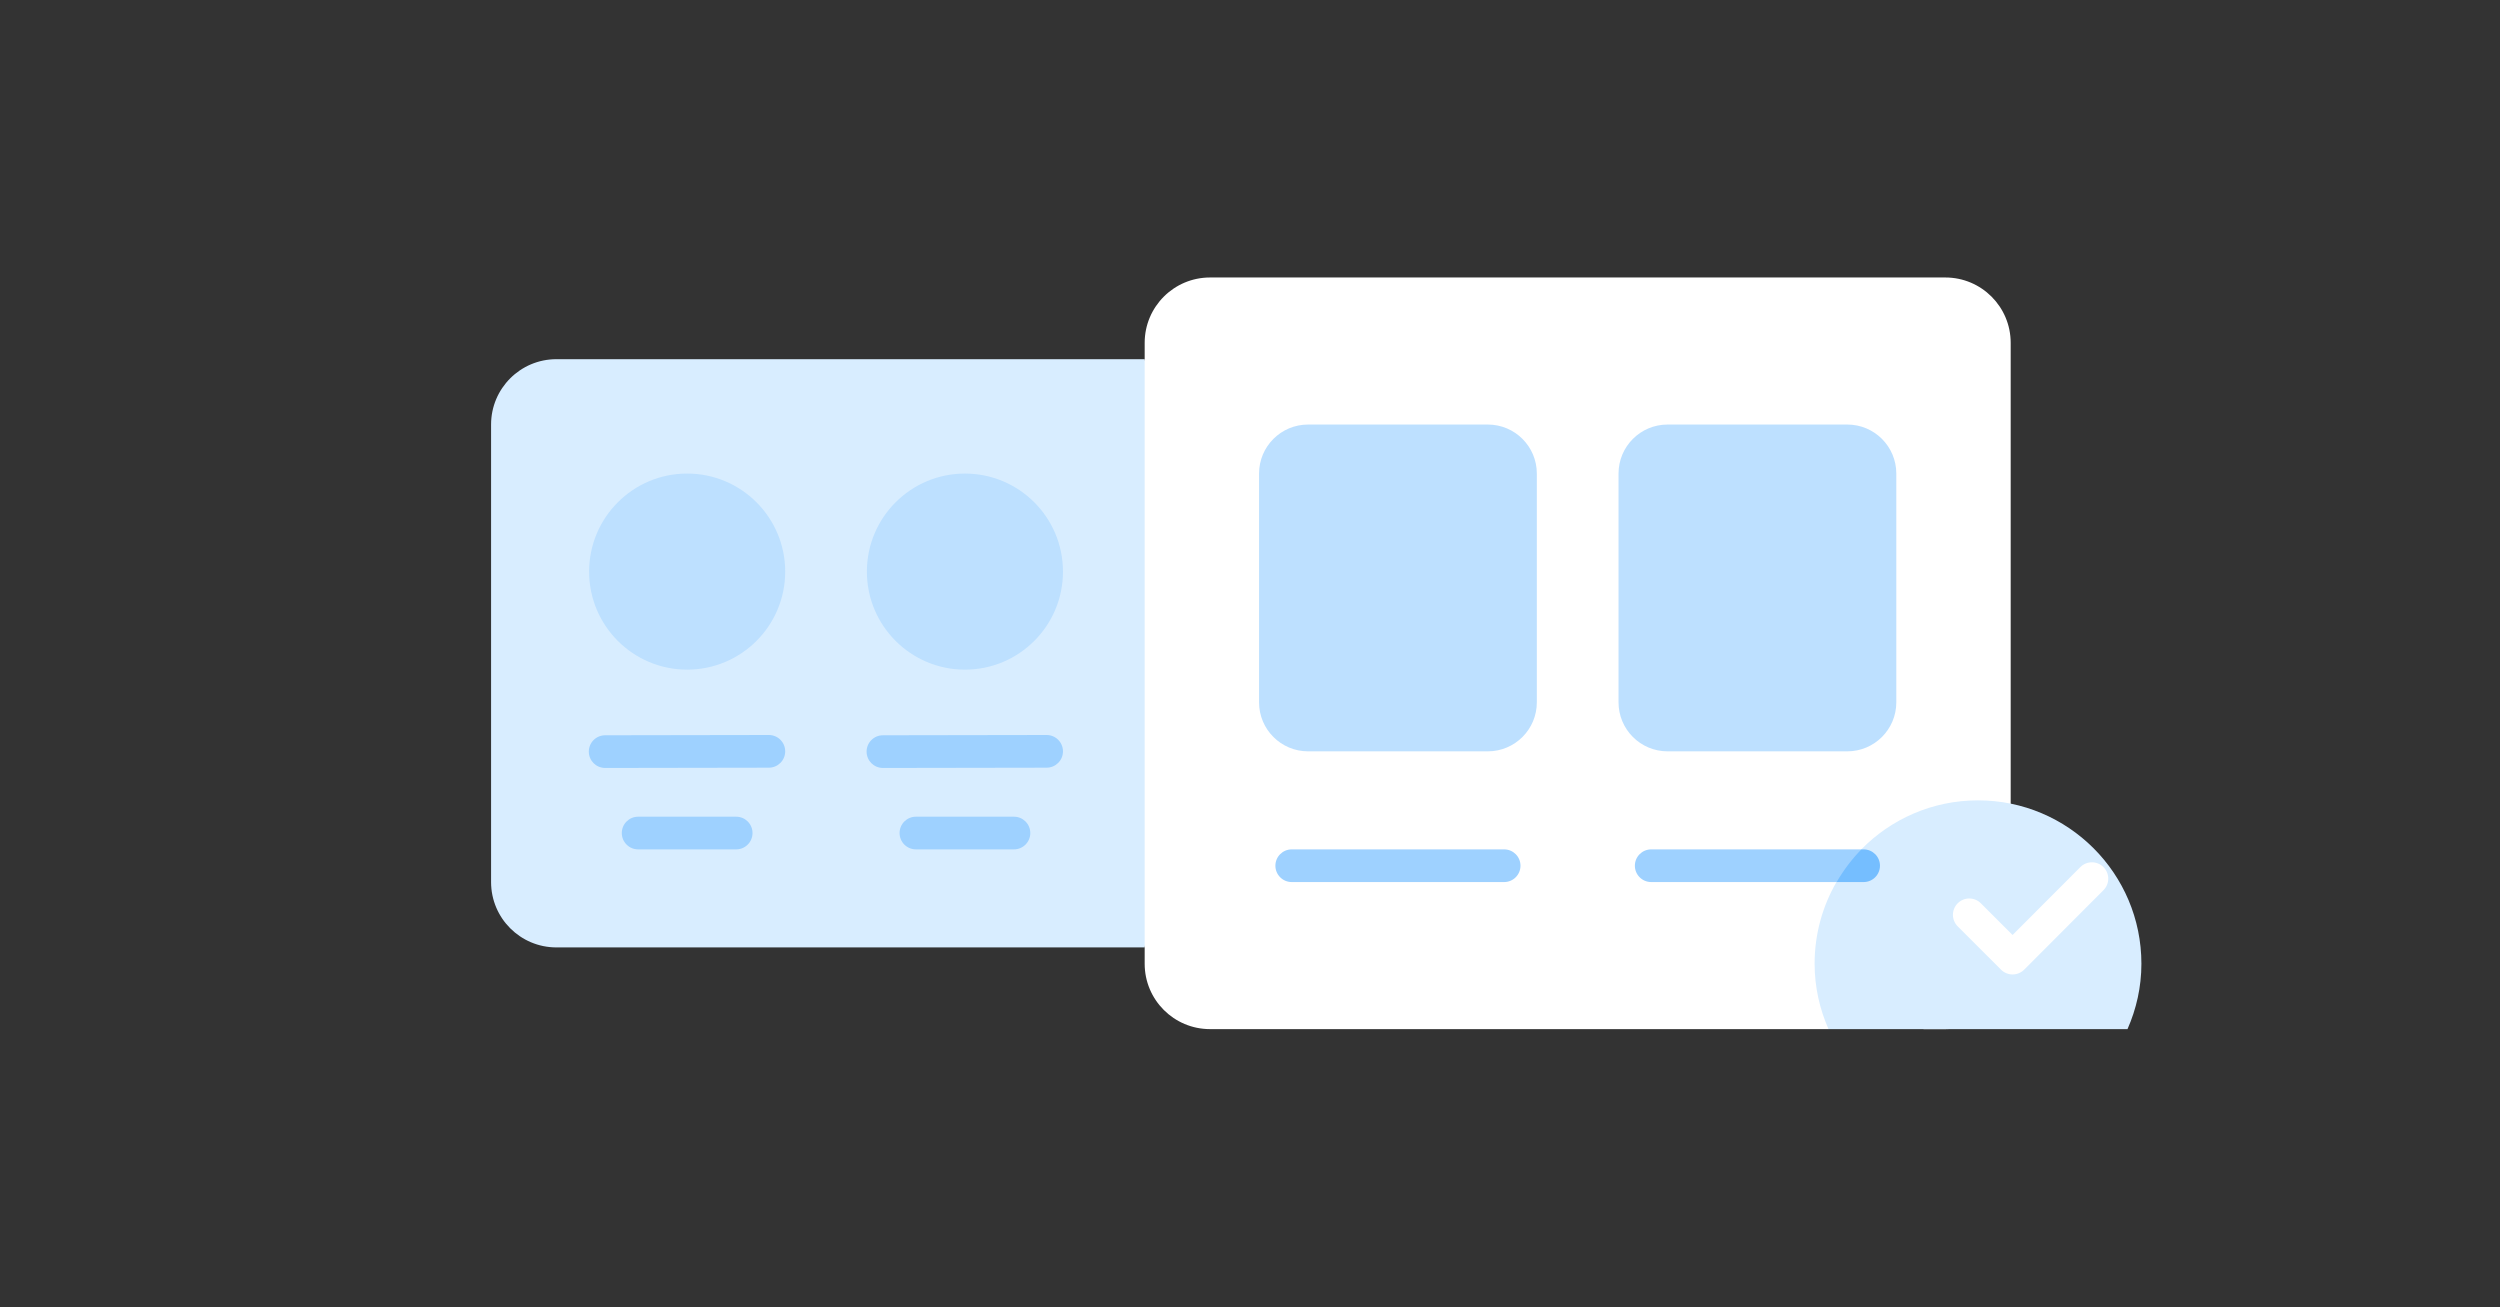 <svg xmlns="http://www.w3.org/2000/svg" width="153" height="80" viewBox="0 0 153 80">
  <rect x="0" y="0" width="153" height="80" fill="#333333" stroke="none"/>
  <g fill="none" fill-rule="evenodd" transform="translate(30 16)">
    <path fill="#D8EDFF" d="M4.054,5.982 C1.845,5.982 0.054,7.773 0.054,9.982 L0.054,37.982 C0.054,40.191 1.845,41.982 4.054,41.982 L40.054,41.982 L43.054,23.482 L40.054,5.982 L4.054,5.982 Z"/>
    <path fill="#FFF" d="M89.054,0.982 L44.054,0.982 C41.845,0.982 40.054,2.773 40.054,4.982 L40.054,42.982 C40.054,45.191 41.845,46.982 44.054,46.982 L81.905,46.982 L85.201,44.982 L87.721,46.982 L89.054,46.982 C91.263,46.982 93.054,45.191 93.054,42.982 L93.054,4.982 C93.054,2.773 91.263,0.982 89.054,0.982"/>
    <path fill="#BDE0FF" d="M61.054 29.982L50.054 29.982C48.397 29.982 47.054 28.639 47.054 26.982L47.054 12.982C47.054 11.325 48.397 9.982 50.054 9.982L61.054 9.982C62.711 9.982 64.054 11.325 64.054 12.982L64.054 26.982C64.054 28.639 62.711 29.982 61.054 29.982M83.054 29.982L72.054 29.982C70.397 29.982 69.054 28.639 69.054 26.982L69.054 12.982C69.054 11.325 70.397 9.982 72.054 9.982L83.054 9.982C84.711 9.982 86.054 11.325 86.054 12.982L86.054 26.982C86.054 28.639 84.711 29.982 83.054 29.982"/>
    <path fill="#9ED1FF" d="M62.054,37.982 L49.054,37.982 C48.502,37.982 48.054,37.535 48.054,36.982 C48.054,36.429 48.502,35.982 49.054,35.982 L62.054,35.982 C62.606,35.982 63.054,36.429 63.054,36.982 C63.054,37.535 62.606,37.982 62.054,37.982"/>
    <path fill="#BDE0FF" d="M35.054,18.982 C35.054,22.295 32.368,24.982 29.054,24.982 C25.74,24.982 23.054,22.295 23.054,18.982 C23.054,15.669 25.74,12.982 29.054,12.982 C32.368,12.982 35.054,15.669 35.054,18.982"/>
    <path fill="#9ED1FF" d="M24.035 30.999C23.483 30.999 23.036 30.553 23.035 30.001 23.034 29.448 23.481 29 24.033 28.999L34.052 28.982 34.054 28.982C34.606 28.982 35.053 29.429 35.054 29.98 35.055 30.533 34.608 30.981 34.056 30.982L24.037 30.999 24.035 30.999zM32.054 35.982L26.054 35.982C25.502 35.982 25.054 35.535 25.054 34.982 25.054 34.429 25.502 33.982 26.054 33.982L32.054 33.982C32.606 33.982 33.054 34.429 33.054 34.982 33.054 35.535 32.606 35.982 32.054 35.982"/>
    <path fill="#BDE0FF" d="M18.054,18.982 C18.054,22.295 15.368,24.982 12.054,24.982 C8.74,24.982 6.054,22.295 6.054,18.982 C6.054,15.669 8.74,12.982 12.054,12.982 C15.368,12.982 18.054,15.669 18.054,18.982"/>
    <path fill="#9ED1FF" d="M7.035 30.999C6.483 30.999 6.036 30.553 6.035 30.001 6.034 29.448 6.481 29 7.033 28.999L17.052 28.982 17.054 28.982C17.606 28.982 18.053 29.429 18.054 29.98 18.055 30.533 17.608 30.981 17.056 30.982L7.037 30.999 7.035 30.999zM15.054 35.982L9.054 35.982C8.502 35.982 8.054 35.535 8.054 34.982 8.054 34.429 8.502 33.982 9.054 33.982L15.054 33.982C15.606 33.982 16.054 34.429 16.054 34.982 16.054 35.535 15.606 35.982 15.054 35.982"/>
    <path fill="#D8EDFF" d="M101.054,42.982 C101.054,37.46 96.577,32.982 91.054,32.982 C88.258,32.982 85.73,34.129 83.915,35.979 L84.124,36.889 L82.395,37.977 C81.542,39.449 81.054,41.159 81.054,42.982 C81.054,44.408 81.365,45.756 81.905,46.982 L100.203,46.982 C100.743,45.756 101.054,44.408 101.054,42.982"/>
    <path fill="#9ED1FF" d="M71.054,35.982 C70.502,35.982 70.054,36.429 70.054,36.982 C70.054,37.535 70.502,37.982 71.054,37.982 L82.403,37.982 C83.221,37.773 83.918,37.174 83.918,35.982 L71.054,35.982 Z"/>
    <path fill="#75BEFF" d="M85.054,36.982 C85.054,36.429 84.606,35.982 84.054,35.982 L83.918,35.982 C83.332,36.58 82.825,37.253 82.403,37.982 L84.054,37.982 C84.606,37.982 85.054,37.535 85.054,36.982"/>
    <path fill="#FFF" d="M93.171,43.637 C92.906,43.637 92.65,43.532 92.463,43.344 L89.812,40.694 C89.422,40.303 89.422,39.67 89.812,39.28 C90.203,38.889 90.837,38.889 91.227,39.28 L93.169,41.222 L97.317,37.067 C97.707,36.674 98.341,36.676 98.731,37.065 C99.123,37.455 99.123,38.088 98.733,38.479 L93.879,43.343 C93.691,43.532 93.436,43.637 93.171,43.637 Z"/>
  </g>
</svg>
